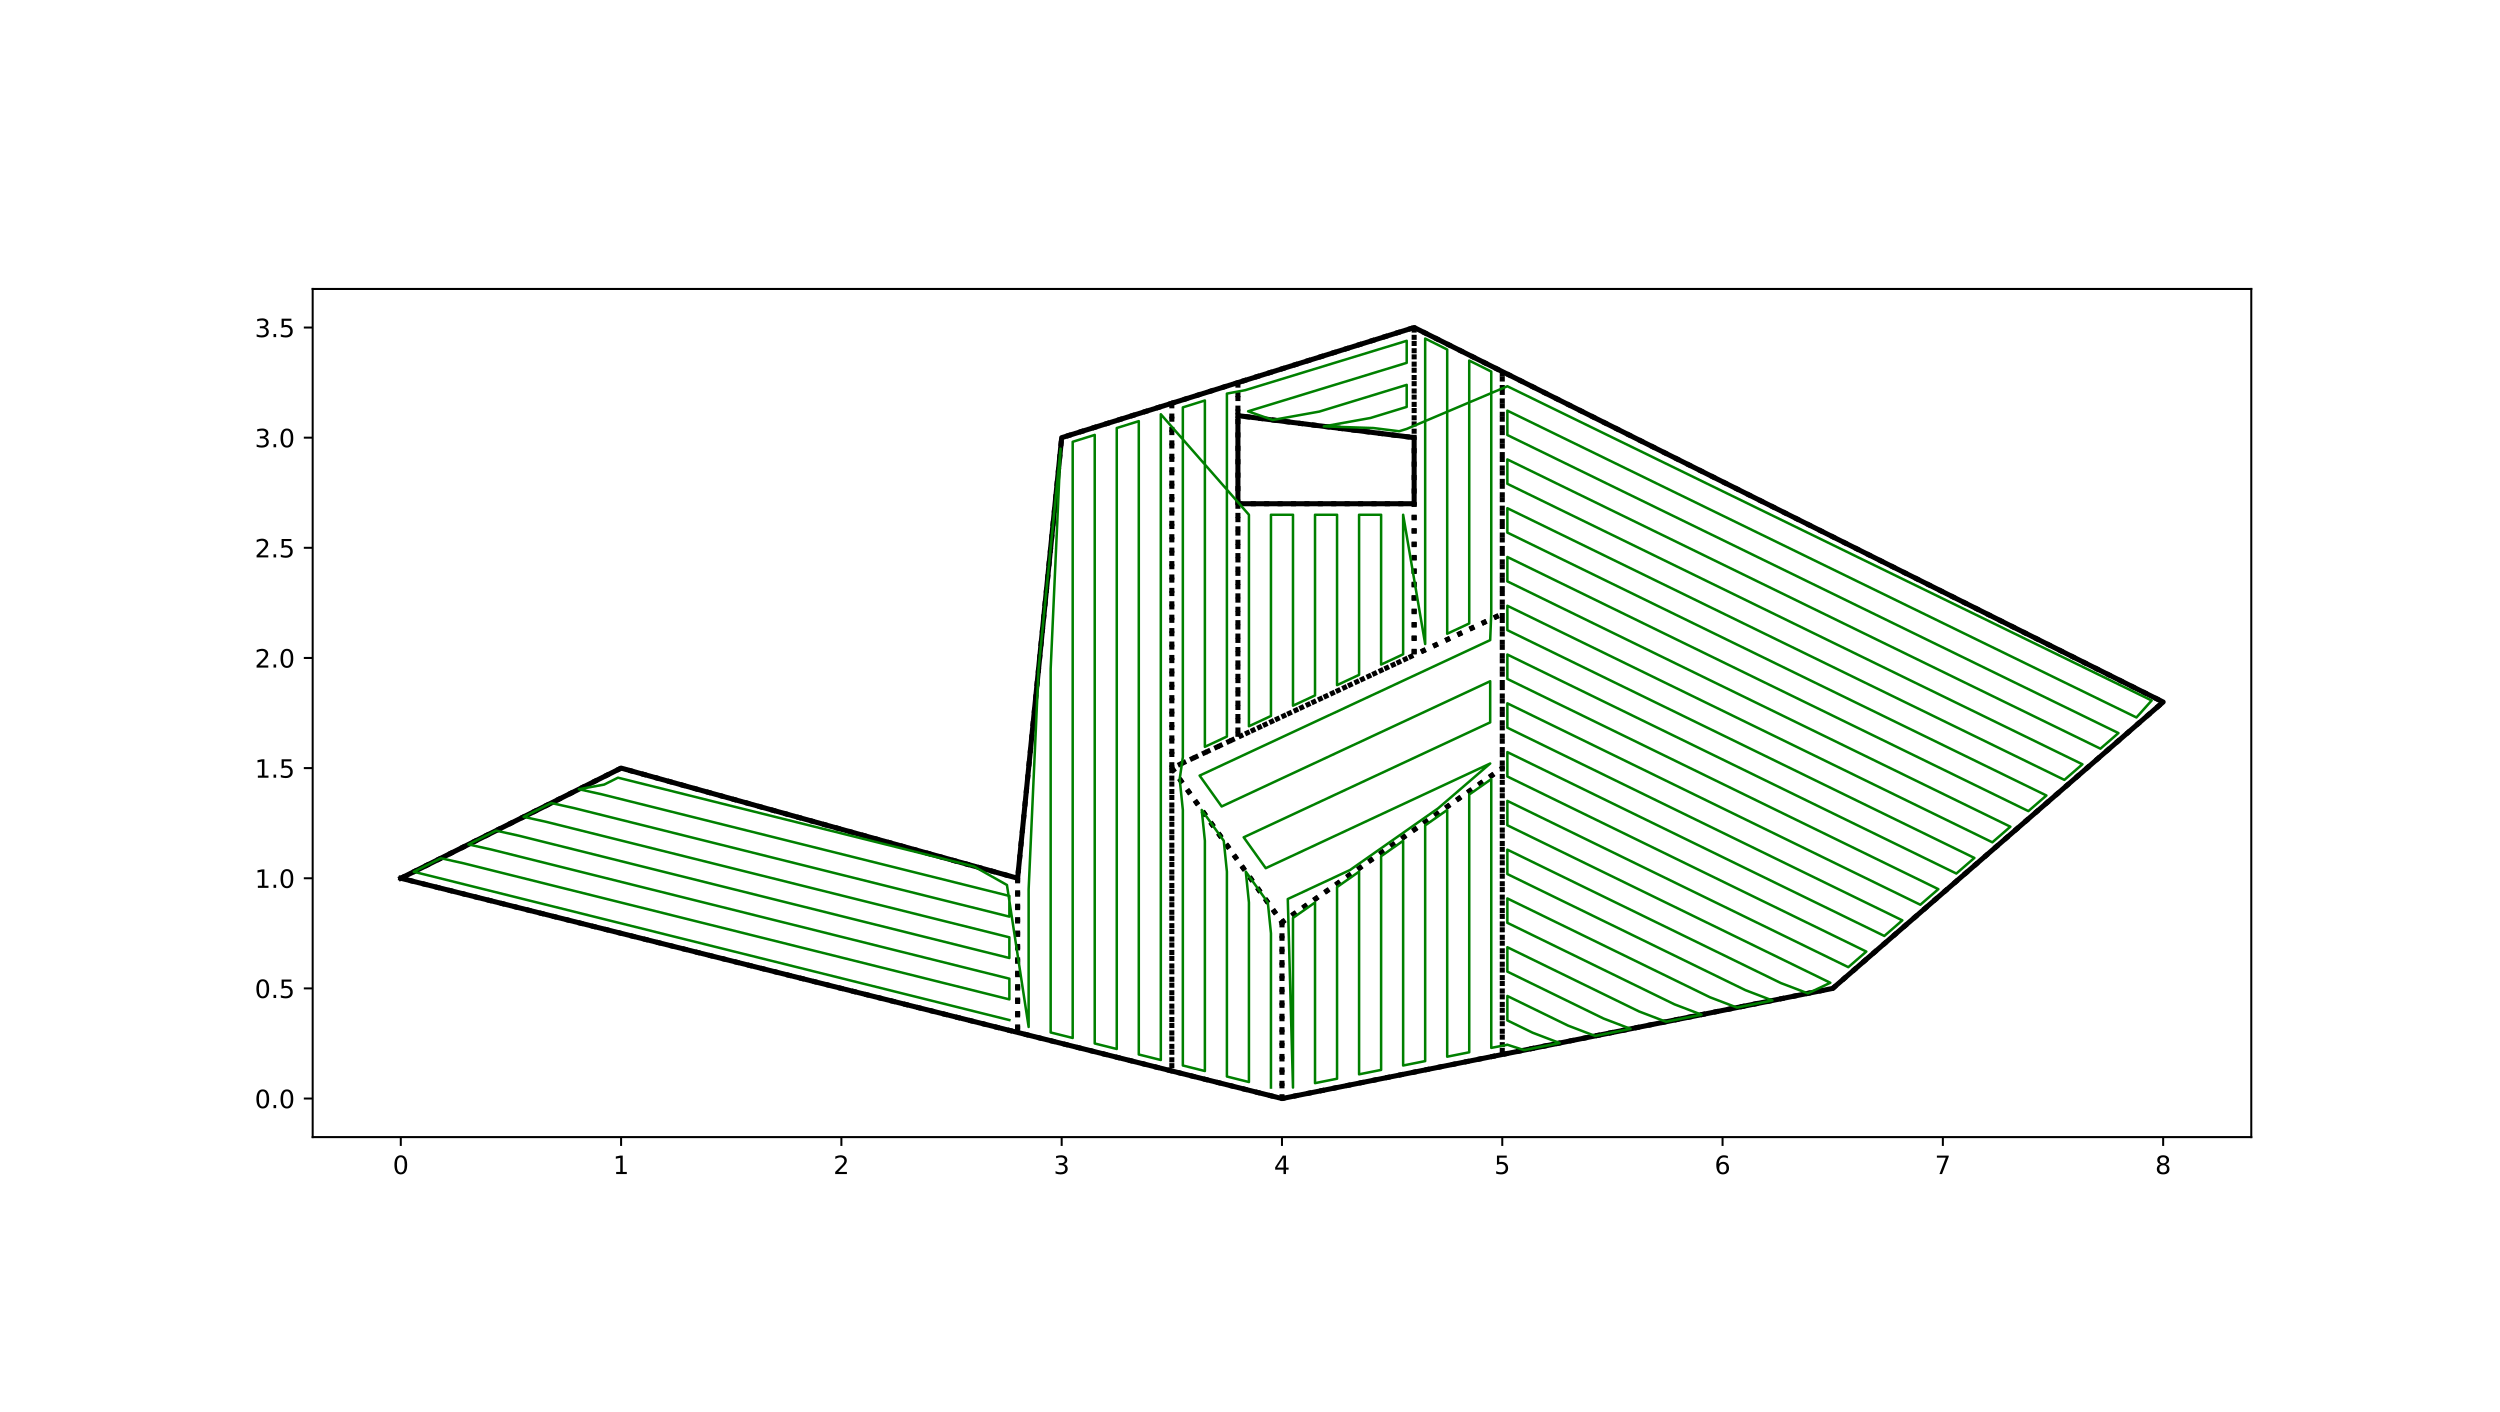 <?xml version="1.0" encoding="utf-8" standalone="no"?>
<!DOCTYPE svg PUBLIC "-//W3C//DTD SVG 1.1//EN"
  "http://www.w3.org/Graphics/SVG/1.1/DTD/svg11.dtd">
<!-- Created with matplotlib (http://matplotlib.org/) -->
<svg height="558pt" version="1.1" viewBox="0 0 988 558" width="988pt" xmlns="http://www.w3.org/2000/svg" xmlns:xlink="http://www.w3.org/1999/xlink">
 <defs>
  <style type="text/css">
*{stroke-linecap:butt;stroke-linejoin:round;}
  </style>
 </defs>
 <g id="figure_1">
  <g id="patch_1">
   <path d="M 0 558 
L 988.56 558 
L 988.56 0 
L 0 0 
z
" style="fill:#ffffff;"/>
  </g>
  <g id="axes_1">
   <g id="patch_2">
    <path d="M 123.57 449.382 
L 889.704 449.382 
L 889.704 114.198 
L 123.57 114.198 
z
" style="fill:#ffffff;"/>
   </g>
   <g id="matplotlib.axis_1">
    <g id="xtick_1">
     <g id="line2d_1">
      <defs>
       <path d="M 0 0 
L 0 3.5 
" id="m2c9776fa23" style="stroke:#000000;stroke-width:0.8;"/>
      </defs>
      <g>
       <use style="stroke:#000000;stroke-width:0.8;" x="158.394" xlink:href="#m2c9776fa23" y="449.382"/>
      </g>
     </g>
     <g id="text_1">
      <!-- 0 -->
      <defs>
       <path d="M 31.781 66.406 
Q 24.172 66.406 20.328 58.906 
Q 16.5 51.422 16.5 36.375 
Q 16.5 21.391 20.328 13.891 
Q 24.172 6.391 31.781 6.391 
Q 39.453 6.391 43.281 13.891 
Q 47.125 21.391 47.125 36.375 
Q 47.125 51.422 43.281 58.906 
Q 39.453 66.406 31.781 66.406 
z
M 31.781 74.219 
Q 44.047 74.219 50.516 64.516 
Q 56.984 54.828 56.984 36.375 
Q 56.984 17.969 50.516 8.266 
Q 44.047 -1.422 31.781 -1.422 
Q 19.531 -1.422 13.062 8.266 
Q 6.594 17.969 6.594 36.375 
Q 6.594 54.828 13.062 64.516 
Q 19.531 74.219 31.781 74.219 
z
" id="DejaVuSans-30"/>
      </defs>
      <g transform="translate(155.213 463.98)scale(0.1 -0.1)">
       <use xlink:href="#DejaVuSans-30"/>
      </g>
     </g>
    </g>
    <g id="xtick_2">
     <g id="line2d_2">
      <g>
       <use style="stroke:#000000;stroke-width:0.8;" x="245.455" xlink:href="#m2c9776fa23" y="449.382"/>
      </g>
     </g>
     <g id="text_2">
      <!-- 1 -->
      <defs>
       <path d="M 12.406 8.297 
L 28.516 8.297 
L 28.516 63.922 
L 10.984 60.406 
L 10.984 69.391 
L 28.422 72.906 
L 38.281 72.906 
L 38.281 8.297 
L 54.391 8.297 
L 54.391 0 
L 12.406 0 
z
" id="DejaVuSans-31"/>
      </defs>
      <g transform="translate(242.274 463.98)scale(0.1 -0.1)">
       <use xlink:href="#DejaVuSans-31"/>
      </g>
     </g>
    </g>
    <g id="xtick_3">
     <g id="line2d_3">
      <g>
       <use style="stroke:#000000;stroke-width:0.8;" x="332.516" xlink:href="#m2c9776fa23" y="449.382"/>
      </g>
     </g>
     <g id="text_3">
      <!-- 2 -->
      <defs>
       <path d="M 19.188 8.297 
L 53.609 8.297 
L 53.609 0 
L 7.328 0 
L 7.328 8.297 
Q 12.938 14.109 22.625 23.891 
Q 32.328 33.688 34.812 36.531 
Q 39.547 41.844 41.422 45.531 
Q 43.312 49.219 43.312 52.781 
Q 43.312 58.594 39.234 62.25 
Q 35.156 65.922 28.609 65.922 
Q 23.969 65.922 18.812 64.312 
Q 13.672 62.703 7.812 59.422 
L 7.812 69.391 
Q 13.766 71.781 18.938 73 
Q 24.125 74.219 28.422 74.219 
Q 39.75 74.219 46.484 68.547 
Q 53.219 62.891 53.219 53.422 
Q 53.219 48.922 51.531 44.891 
Q 49.859 40.875 45.406 35.406 
Q 44.188 33.984 37.641 27.219 
Q 31.109 20.453 19.188 8.297 
z
" id="DejaVuSans-32"/>
      </defs>
      <g transform="translate(329.334 463.98)scale(0.1 -0.1)">
       <use xlink:href="#DejaVuSans-32"/>
      </g>
     </g>
    </g>
    <g id="xtick_4">
     <g id="line2d_4">
      <g>
       <use style="stroke:#000000;stroke-width:0.8;" x="419.576" xlink:href="#m2c9776fa23" y="449.382"/>
      </g>
     </g>
     <g id="text_4">
      <!-- 3 -->
      <defs>
       <path d="M 40.578 39.312 
Q 47.656 37.797 51.625 33 
Q 55.609 28.219 55.609 21.188 
Q 55.609 10.406 48.188 4.484 
Q 40.766 -1.422 27.094 -1.422 
Q 22.516 -1.422 17.656 -0.516 
Q 12.797 0.391 7.625 2.203 
L 7.625 11.719 
Q 11.719 9.328 16.594 8.109 
Q 21.484 6.891 26.812 6.891 
Q 36.078 6.891 40.938 10.547 
Q 45.797 14.203 45.797 21.188 
Q 45.797 27.641 41.281 31.266 
Q 36.766 34.906 28.719 34.906 
L 20.219 34.906 
L 20.219 43.016 
L 29.109 43.016 
Q 36.375 43.016 40.234 45.922 
Q 44.094 48.828 44.094 54.297 
Q 44.094 59.906 40.109 62.906 
Q 36.141 65.922 28.719 65.922 
Q 24.656 65.922 20.016 65.031 
Q 15.375 64.156 9.812 62.312 
L 9.812 71.094 
Q 15.438 72.656 20.344 73.438 
Q 25.25 74.219 29.594 74.219 
Q 40.828 74.219 47.359 69.109 
Q 53.906 64.016 53.906 55.328 
Q 53.906 49.266 50.438 45.094 
Q 46.969 40.922 40.578 39.312 
z
" id="DejaVuSans-33"/>
      </defs>
      <g transform="translate(416.395 463.98)scale(0.1 -0.1)">
       <use xlink:href="#DejaVuSans-33"/>
      </g>
     </g>
    </g>
    <g id="xtick_5">
     <g id="line2d_5">
      <g>
       <use style="stroke:#000000;stroke-width:0.8;" x="506.637" xlink:href="#m2c9776fa23" y="449.382"/>
      </g>
     </g>
     <g id="text_5">
      <!-- 4 -->
      <defs>
       <path d="M 37.797 64.312 
L 12.891 25.391 
L 37.797 25.391 
z
M 35.203 72.906 
L 47.609 72.906 
L 47.609 25.391 
L 58.016 25.391 
L 58.016 17.188 
L 47.609 17.188 
L 47.609 0 
L 37.797 0 
L 37.797 17.188 
L 4.891 17.188 
L 4.891 26.703 
z
" id="DejaVuSans-34"/>
      </defs>
      <g transform="translate(503.456 463.98)scale(0.1 -0.1)">
       <use xlink:href="#DejaVuSans-34"/>
      </g>
     </g>
    </g>
    <g id="xtick_6">
     <g id="line2d_6">
      <g>
       <use style="stroke:#000000;stroke-width:0.8;" x="593.698" xlink:href="#m2c9776fa23" y="449.382"/>
      </g>
     </g>
     <g id="text_6">
      <!-- 5 -->
      <defs>
       <path d="M 10.797 72.906 
L 49.516 72.906 
L 49.516 64.594 
L 19.828 64.594 
L 19.828 46.734 
Q 21.969 47.469 24.109 47.828 
Q 26.266 48.188 28.422 48.188 
Q 40.625 48.188 47.75 41.5 
Q 54.891 34.812 54.891 23.391 
Q 54.891 11.625 47.562 5.094 
Q 40.234 -1.422 26.906 -1.422 
Q 22.312 -1.422 17.547 -0.641 
Q 12.797 0.141 7.719 1.703 
L 7.719 11.625 
Q 12.109 9.234 16.797 8.062 
Q 21.484 6.891 26.703 6.891 
Q 35.156 6.891 40.078 11.328 
Q 45.016 15.766 45.016 23.391 
Q 45.016 31 40.078 35.438 
Q 35.156 39.891 26.703 39.891 
Q 22.75 39.891 18.812 39.016 
Q 14.891 38.141 10.797 36.281 
z
" id="DejaVuSans-35"/>
      </defs>
      <g transform="translate(590.516 463.98)scale(0.1 -0.1)">
       <use xlink:href="#DejaVuSans-35"/>
      </g>
     </g>
    </g>
    <g id="xtick_7">
     <g id="line2d_7">
      <g>
       <use style="stroke:#000000;stroke-width:0.8;" x="680.758" xlink:href="#m2c9776fa23" y="449.382"/>
      </g>
     </g>
     <g id="text_7">
      <!-- 6 -->
      <defs>
       <path d="M 33.016 40.375 
Q 26.375 40.375 22.484 35.828 
Q 18.609 31.297 18.609 23.391 
Q 18.609 15.531 22.484 10.953 
Q 26.375 6.391 33.016 6.391 
Q 39.656 6.391 43.531 10.953 
Q 47.406 15.531 47.406 23.391 
Q 47.406 31.297 43.531 35.828 
Q 39.656 40.375 33.016 40.375 
z
M 52.594 71.297 
L 52.594 62.312 
Q 48.875 64.062 45.094 64.984 
Q 41.312 65.922 37.594 65.922 
Q 27.828 65.922 22.672 59.328 
Q 17.531 52.734 16.797 39.406 
Q 19.672 43.656 24.016 45.922 
Q 28.375 48.188 33.594 48.188 
Q 44.578 48.188 50.953 41.516 
Q 57.328 34.859 57.328 23.391 
Q 57.328 12.156 50.688 5.359 
Q 44.047 -1.422 33.016 -1.422 
Q 20.359 -1.422 13.672 8.266 
Q 6.984 17.969 6.984 36.375 
Q 6.984 53.656 15.188 63.938 
Q 23.391 74.219 37.203 74.219 
Q 40.922 74.219 44.703 73.484 
Q 48.484 72.75 52.594 71.297 
z
" id="DejaVuSans-36"/>
      </defs>
      <g transform="translate(677.577 463.98)scale(0.1 -0.1)">
       <use xlink:href="#DejaVuSans-36"/>
      </g>
     </g>
    </g>
    <g id="xtick_8">
     <g id="line2d_8">
      <g>
       <use style="stroke:#000000;stroke-width:0.8;" x="767.819" xlink:href="#m2c9776fa23" y="449.382"/>
      </g>
     </g>
     <g id="text_8">
      <!-- 7 -->
      <defs>
       <path d="M 8.203 72.906 
L 55.078 72.906 
L 55.078 68.703 
L 28.609 0 
L 18.312 0 
L 43.219 64.594 
L 8.203 64.594 
z
" id="DejaVuSans-37"/>
      </defs>
      <g transform="translate(764.638 463.98)scale(0.1 -0.1)">
       <use xlink:href="#DejaVuSans-37"/>
      </g>
     </g>
    </g>
    <g id="xtick_9">
     <g id="line2d_9">
      <g>
       <use style="stroke:#000000;stroke-width:0.8;" x="854.88" xlink:href="#m2c9776fa23" y="449.382"/>
      </g>
     </g>
     <g id="text_9">
      <!-- 8 -->
      <defs>
       <path d="M 31.781 34.625 
Q 24.75 34.625 20.719 30.859 
Q 16.703 27.094 16.703 20.516 
Q 16.703 13.922 20.719 10.156 
Q 24.75 6.391 31.781 6.391 
Q 38.812 6.391 42.859 10.172 
Q 46.922 13.969 46.922 20.516 
Q 46.922 27.094 42.891 30.859 
Q 38.875 34.625 31.781 34.625 
z
M 21.922 38.812 
Q 15.578 40.375 12.031 44.719 
Q 8.5 49.078 8.5 55.328 
Q 8.5 64.062 14.719 69.141 
Q 20.953 74.219 31.781 74.219 
Q 42.672 74.219 48.875 69.141 
Q 55.078 64.062 55.078 55.328 
Q 55.078 49.078 51.531 44.719 
Q 48 40.375 41.703 38.812 
Q 48.828 37.156 52.797 32.312 
Q 56.781 27.484 56.781 20.516 
Q 56.781 9.906 50.312 4.234 
Q 43.844 -1.422 31.781 -1.422 
Q 19.734 -1.422 13.25 4.234 
Q 6.781 9.906 6.781 20.516 
Q 6.781 27.484 10.781 32.312 
Q 14.797 37.156 21.922 38.812 
z
M 18.312 54.391 
Q 18.312 48.734 21.844 45.562 
Q 25.391 42.391 31.781 42.391 
Q 38.141 42.391 41.719 45.562 
Q 45.312 48.734 45.312 54.391 
Q 45.312 60.062 41.719 63.234 
Q 38.141 66.406 31.781 66.406 
Q 25.391 66.406 21.844 63.234 
Q 18.312 60.062 18.312 54.391 
z
" id="DejaVuSans-38"/>
      </defs>
      <g transform="translate(851.698 463.98)scale(0.1 -0.1)">
       <use xlink:href="#DejaVuSans-38"/>
      </g>
     </g>
    </g>
   </g>
   <g id="matplotlib.axis_2">
    <g id="ytick_1">
     <g id="line2d_10">
      <defs>
       <path d="M 0 0 
L -3.5 0 
" id="m9f1ef87cf0" style="stroke:#000000;stroke-width:0.8;"/>
      </defs>
      <g>
       <use style="stroke:#000000;stroke-width:0.8;" x="123.57" xlink:href="#m9f1ef87cf0" y="434.146"/>
      </g>
     </g>
     <g id="text_10">
      <!-- 0.0 -->
      <defs>
       <path d="M 10.688 12.406 
L 21 12.406 
L 21 0 
L 10.688 0 
z
" id="DejaVuSans-2e"/>
      </defs>
      <g transform="translate(100.667 437.945)scale(0.1 -0.1)">
       <use xlink:href="#DejaVuSans-30"/>
       <use x="63.623" xlink:href="#DejaVuSans-2e"/>
       <use x="95.41" xlink:href="#DejaVuSans-30"/>
      </g>
     </g>
    </g>
    <g id="ytick_2">
     <g id="line2d_11">
      <g>
       <use style="stroke:#000000;stroke-width:0.8;" x="123.57" xlink:href="#m9f1ef87cf0" y="390.616"/>
      </g>
     </g>
     <g id="text_11">
      <!-- 0.5 -->
      <g transform="translate(100.667 394.415)scale(0.1 -0.1)">
       <use xlink:href="#DejaVuSans-30"/>
       <use x="63.623" xlink:href="#DejaVuSans-2e"/>
       <use x="95.41" xlink:href="#DejaVuSans-35"/>
      </g>
     </g>
    </g>
    <g id="ytick_3">
     <g id="line2d_12">
      <g>
       <use style="stroke:#000000;stroke-width:0.8;" x="123.57" xlink:href="#m9f1ef87cf0" y="347.086"/>
      </g>
     </g>
     <g id="text_12">
      <!-- 1.0 -->
      <g transform="translate(100.667 350.885)scale(0.1 -0.1)">
       <use xlink:href="#DejaVuSans-31"/>
       <use x="63.623" xlink:href="#DejaVuSans-2e"/>
       <use x="95.41" xlink:href="#DejaVuSans-30"/>
      </g>
     </g>
    </g>
    <g id="ytick_4">
     <g id="line2d_13">
      <g>
       <use style="stroke:#000000;stroke-width:0.8;" x="123.57" xlink:href="#m9f1ef87cf0" y="303.555"/>
      </g>
     </g>
     <g id="text_13">
      <!-- 1.5 -->
      <g transform="translate(100.667 307.354)scale(0.1 -0.1)">
       <use xlink:href="#DejaVuSans-31"/>
       <use x="63.623" xlink:href="#DejaVuSans-2e"/>
       <use x="95.41" xlink:href="#DejaVuSans-35"/>
      </g>
     </g>
    </g>
    <g id="ytick_5">
     <g id="line2d_14">
      <g>
       <use style="stroke:#000000;stroke-width:0.8;" x="123.57" xlink:href="#m9f1ef87cf0" y="260.025"/>
      </g>
     </g>
     <g id="text_14">
      <!-- 2.0 -->
      <g transform="translate(100.667 263.824)scale(0.1 -0.1)">
       <use xlink:href="#DejaVuSans-32"/>
       <use x="63.623" xlink:href="#DejaVuSans-2e"/>
       <use x="95.41" xlink:href="#DejaVuSans-30"/>
      </g>
     </g>
    </g>
    <g id="ytick_6">
     <g id="line2d_15">
      <g>
       <use style="stroke:#000000;stroke-width:0.8;" x="123.57" xlink:href="#m9f1ef87cf0" y="216.494"/>
      </g>
     </g>
     <g id="text_15">
      <!-- 2.5 -->
      <g transform="translate(100.667 220.294)scale(0.1 -0.1)">
       <use xlink:href="#DejaVuSans-32"/>
       <use x="63.623" xlink:href="#DejaVuSans-2e"/>
       <use x="95.41" xlink:href="#DejaVuSans-35"/>
      </g>
     </g>
    </g>
    <g id="ytick_7">
     <g id="line2d_16">
      <g>
       <use style="stroke:#000000;stroke-width:0.8;" x="123.57" xlink:href="#m9f1ef87cf0" y="172.964"/>
      </g>
     </g>
     <g id="text_16">
      <!-- 3.0 -->
      <g transform="translate(100.667 176.763)scale(0.1 -0.1)">
       <use xlink:href="#DejaVuSans-33"/>
       <use x="63.623" xlink:href="#DejaVuSans-2e"/>
       <use x="95.41" xlink:href="#DejaVuSans-30"/>
      </g>
     </g>
    </g>
    <g id="ytick_8">
     <g id="line2d_17">
      <g>
       <use style="stroke:#000000;stroke-width:0.8;" x="123.57" xlink:href="#m9f1ef87cf0" y="129.434"/>
      </g>
     </g>
     <g id="text_17">
      <!-- 3.5 -->
      <g transform="translate(100.667 133.233)scale(0.1 -0.1)">
       <use xlink:href="#DejaVuSans-33"/>
       <use x="63.623" xlink:href="#DejaVuSans-2e"/>
       <use x="95.41" xlink:href="#DejaVuSans-35"/>
      </g>
     </g>
    </g>
   </g>
   <g id="line2d_18">
    <path clip-path="url(#p98287f0109)" d="M 245.455 303.555 
L 158.394 347.086 
L 402.164 408.028 
L 402.164 347.086 
L 245.455 303.555 
" style="fill:none;stroke:#000000;stroke-dasharray:2,3.3;stroke-dashoffset:0;stroke-width:2;"/>
   </g>
   <g id="line2d_19">
    <path clip-path="url(#p98287f0109)" d="M 402.164 347.086 
L 402.164 408.028 
L 463.107 423.264 
L 463.107 159.361 
L 419.576 172.964 
L 402.164 347.086 
" style="fill:none;stroke:#000000;stroke-dasharray:2,3.3;stroke-dashoffset:0;stroke-width:2;"/>
   </g>
   <g id="line2d_20">
    <path clip-path="url(#p98287f0109)" d="M 463.107 159.361 
L 463.107 303.555 
L 489.225 291.367 
L 489.225 151.199 
L 463.107 159.361 
" style="fill:none;stroke:#000000;stroke-dasharray:2,3.3;stroke-dashoffset:0;stroke-width:2;"/>
   </g>
   <g id="line2d_21">
    <path clip-path="url(#p98287f0109)" d="M 463.107 303.555 
L 463.107 423.264 
L 506.637 434.146 
L 506.637 364.498 
L 463.107 303.555 
" style="fill:none;stroke:#000000;stroke-dasharray:2,3.3;stroke-dashoffset:0;stroke-width:2;"/>
   </g>
   <g id="line2d_22">
    <path clip-path="url(#p98287f0109)" d="M 489.225 199.082 
L 489.225 291.367 
L 558.873 258.864 
L 558.873 199.082 
L 489.225 199.082 
" style="fill:none;stroke:#000000;stroke-dasharray:2,3.3;stroke-dashoffset:0;stroke-width:2;"/>
   </g>
   <g id="line2d_23">
    <path clip-path="url(#p98287f0109)" d="M 489.225 151.199 
L 489.225 164.258 
L 558.873 172.964 
L 558.873 129.434 
L 489.225 151.199 
" style="fill:none;stroke:#000000;stroke-dasharray:2,3.3;stroke-dashoffset:0;stroke-width:2;"/>
   </g>
   <g id="line2d_24">
    <path clip-path="url(#p98287f0109)" d="M 506.637 364.498 
L 506.637 434.146 
L 593.698 416.734 
L 593.698 303.555 
L 506.637 364.498 
" style="fill:none;stroke:#000000;stroke-dasharray:2,3.3;stroke-dashoffset:0;stroke-width:2;"/>
   </g>
   <g id="line2d_25">
    <path clip-path="url(#p98287f0109)" d="M 558.873 129.434 
L 558.873 258.864 
L 593.698 242.613 
L 593.698 146.846 
L 558.873 129.434 
" style="fill:none;stroke:#000000;stroke-dasharray:2,3.3;stroke-dashoffset:0;stroke-width:2;"/>
   </g>
   <g id="line2d_26">
    <path clip-path="url(#p98287f0109)" d="M 593.698 146.846 
L 593.698 416.734 
L 724.289 390.616 
L 854.88 277.437 
L 593.698 146.846 
" style="fill:none;stroke:#000000;stroke-dasharray:2,3.3;stroke-dashoffset:0;stroke-width:2;"/>
   </g>
   <g id="line2d_27">
    <path clip-path="url(#p98287f0109)" d="M 463.107 303.555 
L 506.637 364.498 
L 593.698 303.555 
L 593.698 242.613 
L 463.107 303.555 
" style="fill:none;stroke:#000000;stroke-dasharray:2,3.3;stroke-dashoffset:0;stroke-width:2;"/>
   </g>
   <g id="line2d_28">
    <path clip-path="url(#p98287f0109)" d="M 158.394 347.086 
L 506.637 434.146 
L 724.289 390.616 
L 854.88 277.437 
L 558.873 129.434 
L 419.576 172.964 
L 402.164 347.086 
L 245.455 303.555 
L 158.394 347.086 
" style="fill:none;stroke:#000000;stroke-linecap:square;stroke-width:2;"/>
   </g>
   <g id="line2d_29">
    <path clip-path="url(#p98287f0109)" d="M 489.225 164.258 
L 489.225 199.082 
L 558.873 199.082 
L 558.873 172.964 
L 489.225 164.258 
" style="fill:none;stroke:#000000;stroke-linecap:square;stroke-width:2;"/>
   </g>
   <g id="line2d_30">
    <path clip-path="url(#p98287f0109)" d="M 398.9 403.127 
L 163.519 344.523 
L 174.211 339.177 
L 183.26 341.186 
L 398.9 394.951 
L 398.9 386.776 
L 194.17 335.731 
L 185.121 333.722 
L 196.031 328.267 
L 205.08 330.276 
L 398.9 378.601 
L 398.9 370.426 
L 215.989 324.821 
L 206.941 322.812 
L 217.85 317.357 
L 226.899 319.367 
L 398.9 362.251 
L 398.9 354.076 
L 237.809 313.912 
L 228.76 311.903 
L 238.769 310.063 
L 244.224 307.336 
L 384.908 342.412 
L 397.94 349.749 
L 406.517 405.851 
L 406.517 351.439 
L 410.435 264.378 
L 419.141 177.317 
L 415.223 264.378 
L 415.223 408.028 
L 423.929 410.205 
L 423.929 174.597 
L 432.635 171.876 
L 432.635 412.381 
L 441.341 414.558 
L 441.341 169.155 
L 450.048 166.435 
L 450.048 416.734 
L 458.754 418.911 
L 458.754 163.714 
L 493.578 203.435 
L 493.578 287.014 
L 502.284 282.951 
L 502.284 203.435 
L 510.99 203.435 
L 510.99 278.888 
L 519.696 274.825 
L 519.696 203.435 
L 528.402 203.435 
L 528.402 270.762 
L 537.108 266.7 
L 537.108 203.435 
L 545.814 203.435 
L 545.814 262.637 
L 554.52 258.574 
L 554.52 203.435 
L 563.226 254.511 
L 563.226 133.787 
L 571.933 138.14 
L 571.933 250.448 
L 580.639 246.385 
L 580.639 142.493 
L 589.345 146.846 
L 589.345 242.322 
L 588.921 252.969 
L 474.093 306.514 
L 482.797 318.713 
L 588.921 269.227 
L 588.921 285.484 
L 491.508 330.909 
L 500.219 343.104 
L 588.921 301.742 
L 568.315 319.479 
L 533.531 343.828 
L 508.93 355.3 
L 510.99 429.793 
L 510.99 362.756 
L 519.696 356.662 
L 519.696 428.052 
L 528.402 426.311 
L 528.402 350.568 
L 537.108 344.474 
L 537.108 424.57 
L 545.814 422.828 
L 545.814 338.379 
L 554.52 332.285 
L 554.52 421.087 
L 563.226 419.346 
L 563.226 326.191 
L 571.933 320.097 
L 571.933 417.605 
L 580.639 415.863 
L 580.639 314.002 
L 589.345 307.908 
L 589.345 414.122 
L 595.711 412.897 
L 595.597 412.841 
L 602.346 415.004 
L 616.362 412.201 
L 605.7 408.129 
L 595.711 403.258 
L 595.711 393.619 
L 619.715 405.326 
L 630.377 409.398 
L 644.393 406.595 
L 633.73 402.523 
L 595.711 383.98 
L 595.711 374.341 
L 647.746 399.72 
L 658.408 403.792 
L 672.424 400.989 
L 661.761 396.917 
L 595.711 364.702 
L 595.711 355.064 
L 675.777 394.114 
L 686.439 398.186 
L 700.454 395.383 
L 689.792 391.311 
L 595.711 345.425 
L 595.711 335.786 
L 703.808 388.508 
L 714.47 392.58 
L 723.333 388.392 
L 595.711 326.147 
L 595.711 316.508 
L 730.45 382.225 
L 737.567 376.057 
L 595.711 306.869 
L 595.711 297.23 
L 744.683 369.889 
L 751.8 363.721 
L 595.711 287.592 
L 595.711 277.953 
L 758.917 357.553 
L 766.034 351.386 
L 595.711 268.314 
L 595.711 258.675 
L 773.15 345.218 
L 780.267 339.05 
L 595.711 249.036 
L 595.711 239.397 
L 787.384 332.882 
L 794.5 326.714 
L 595.711 229.758 
L 595.711 220.119 
L 801.617 320.546 
L 808.734 314.379 
L 595.711 210.481 
L 595.711 200.842 
L 815.85 308.211 
L 822.967 302.043 
L 595.711 191.203 
L 595.711 181.564 
L 830.084 295.875 
L 837.201 289.707 
L 595.711 171.925 
L 595.711 162.286 
L 844.317 283.54 
L 850.331 276.834 
L 595.711 152.647 
L 555.928 169.512 
L 552.93 170.428 
L 542.824 169.165 
L 523.182 168.503 
L 541.607 165.184 
L 555.928 160.806 
L 555.928 152.1 
L 521.394 162.657 
L 502.969 165.976 
L 493.256 162.554 
L 555.928 143.394 
L 555.928 134.687 
L 492.171 154.18 
L 484.872 155.552 
L 484.872 291.076 
L 476.166 295.139 
L 476.166 158.273 
L 467.46 160.993 
L 467.46 299.202 
L 466.216 307.908 
L 467.46 320.097 
L 467.46 421.087 
L 476.166 423.264 
L 476.166 332.285 
L 474.922 320.097 
L 483.628 332.285 
L 484.872 344.474 
L 484.872 425.44 
L 493.578 427.617 
L 493.578 356.662 
L 492.334 344.474 
L 501.04 356.662 
L 502.284 368.851 
L 502.284 429.793 
L 502.284 429.793 
" style="fill:none;stroke:#008000;stroke-linecap:square;"/>
   </g>
   <g id="patch_3">
    <path d="M 123.57 449.382 
L 123.57 114.198 
" style="fill:none;stroke:#000000;stroke-linecap:square;stroke-linejoin:miter;stroke-width:0.8;"/>
   </g>
   <g id="patch_4">
    <path d="M 889.704 449.382 
L 889.704 114.198 
" style="fill:none;stroke:#000000;stroke-linecap:square;stroke-linejoin:miter;stroke-width:0.8;"/>
   </g>
   <g id="patch_5">
    <path d="M 123.57 449.382 
L 889.704 449.382 
" style="fill:none;stroke:#000000;stroke-linecap:square;stroke-linejoin:miter;stroke-width:0.8;"/>
   </g>
   <g id="patch_6">
    <path d="M 123.57 114.198 
L 889.704 114.198 
" style="fill:none;stroke:#000000;stroke-linecap:square;stroke-linejoin:miter;stroke-width:0.8;"/>
   </g>
  </g>
 </g>
 <defs>
  <clipPath id="p98287f0109">
   <rect height="335.184" width="766.134" x="123.57" y="114.198"/>
  </clipPath>
 </defs>
</svg>
